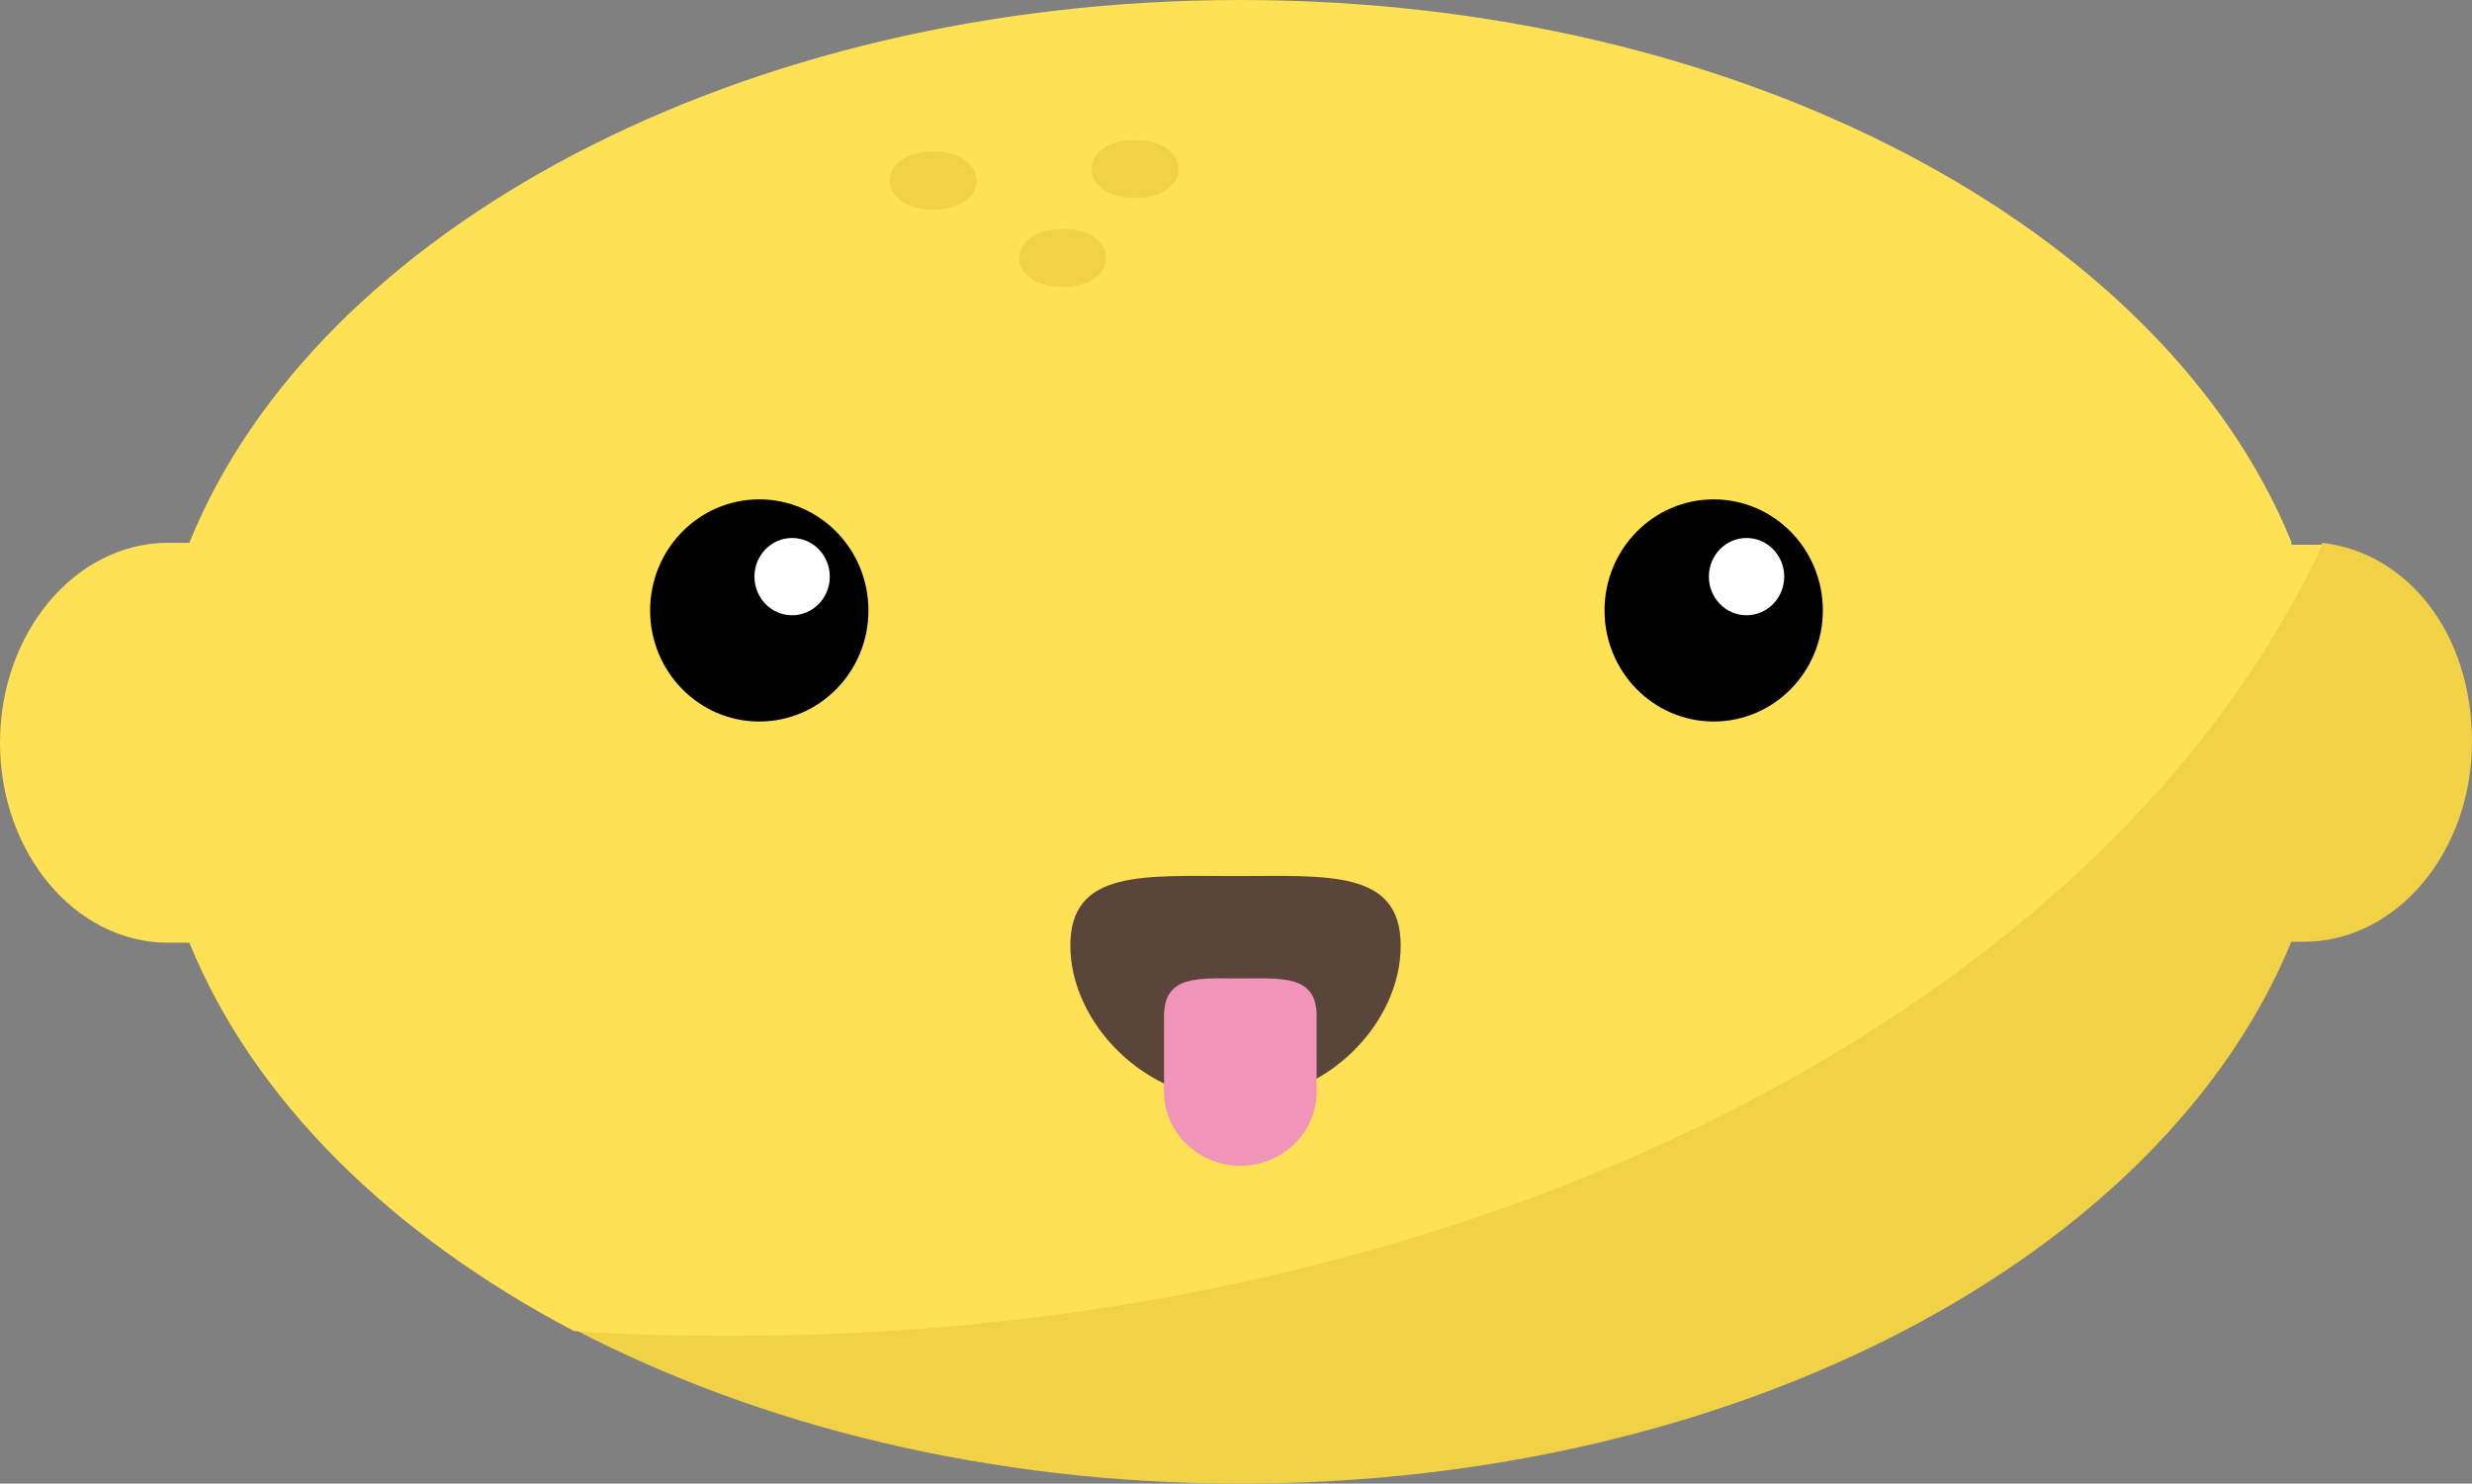 <?xml version="1.0" encoding="UTF-8"?>
<svg xmlns="http://www.w3.org/2000/svg" version="1.1" viewBox="0 0 255.9 153.6">
  <rect x="0" y="0" width="255.9" height="153.6" fill="#808080" stroke="none"/>
  <defs>
    <style>
      .cls-1 {
        fill: #f1d145;
      }

      .cls-2 {
        fill: #fff;
      }

      .cls-3 {
        fill: #f094ba;
      }

      .cls-4 {
        fill: #594539;
      }

      .cls-5 {
        fill: #ffe155;
      }
    </style>
  </defs>
  <!-- Generator: Adobe Illustrator 28.7.3, SVG Export Plug-In . SVG Version: 1.2.0 Build 164)  -->
  <g>
    <g id="Capa_1">
      <g>
        <g>
          <path class="cls-1" d="M76,138.1c-5.6,0-11.1-.1-16.6-.5,19.1,10,43,16,69,16,51.8,0,95.5-23.7,108.8-56.1h1.3c9.6,0,17.4-9.3,17.4-20.7s-6.8-19.6-15.5-20.6c-21.9,47.5-87.3,81.9-164.4,81.9Z"/>
          <path class="cls-5" d="M237.2,56.1C224,23.7,180.2,0,128.4,0S32.7,23.8,19.6,56.2c-.7,0-1.4,0-2.2,0-9.6,0-17.4,9.3-17.4,20.7s7.8,20.7,17.4,20.7,1.5,0,2.2,0c6.6,16.2,20.8,30.2,39.8,40.2,5.5.4,10.9.5,16.6.5,77.2,0,142.5-34.5,164.4-81.9-.6,0-1.2,0-1.9,0s-.8,0-1.3,0Z"/>
        </g>
        <g>
          <path class="cls-4" d="M145,97.9c0,8-7.6,16-17.1,16s-17.1-8.1-17.1-16,7.6-7.2,17.1-7.2,17.1-.7,17.1,7.2Z"/>
          <path class="cls-3" d="M136.3,113c0,4.3-3.6,7.7-7.9,7.7h0c-4.3,0-7.9-3.4-7.9-7.7v-7.8c0-4.3,3.6-3.9,7.9-3.9h0c4.3,0,7.9-.4,7.9,3.9v7.8Z"/>
        </g>
        <g>
          <g>
            <ellipse cx="78.6" cy="63.2" rx="11.3" ry="11.5"/>
            <ellipse class="cls-2" cx="82" cy="59.7" rx="3.9" ry="4"/>
          </g>
          <g>
            <ellipse cx="177.4" cy="63.2" rx="11.3" ry="11.5"/>
            <ellipse class="cls-2" cx="180.8" cy="59.7" rx="3.9" ry="4"/>
          </g>
        </g>
        <path class="cls-1" d="M96.6,15.7c-6,0-6,6,0,6s6-6,0-6Z"/>
        <path class="cls-1" d="M117.5,14.5c-6,0-6,6,0,6s6-6,0-6Z"/>
        <path class="cls-1" d="M110,23.7c-6,0-6,6,0,6s6-6,0-6Z"/>
      </g>
    </g>
  </g>
</svg>